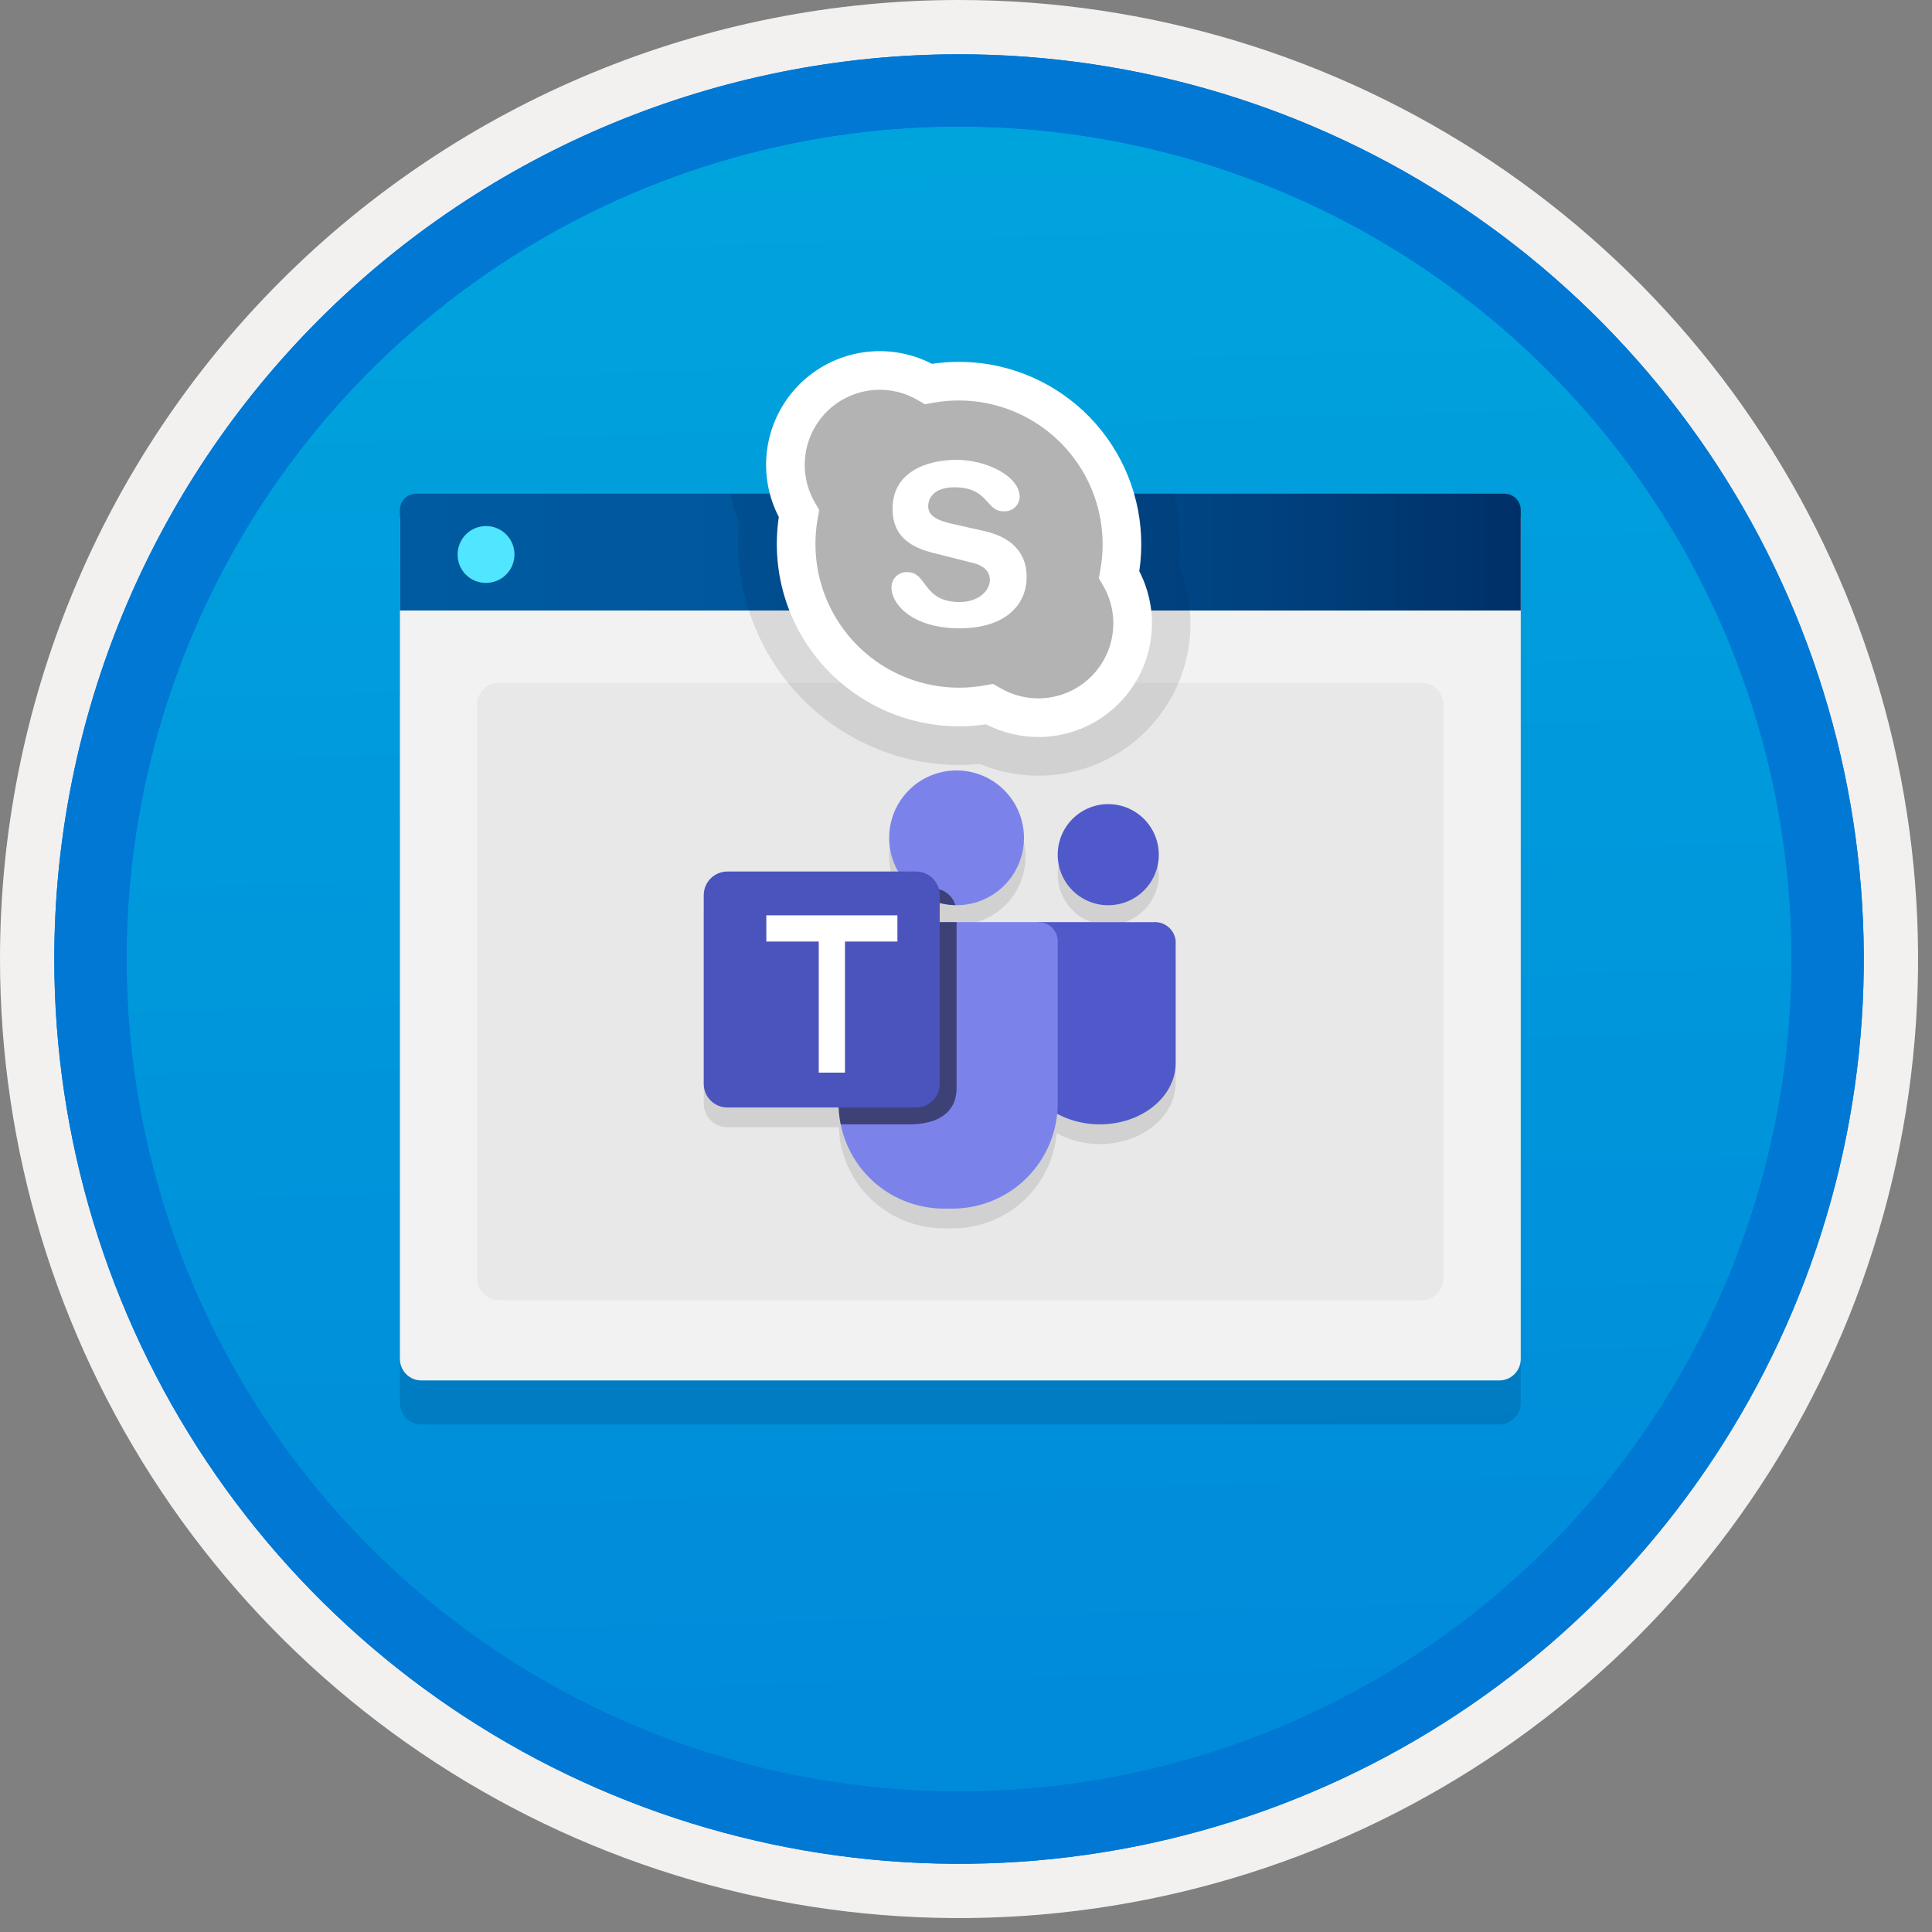 <svg width="100" height="100" viewBox="0 0 100 100" fill="none" xmlns="http://www.w3.org/2000/svg">
<rect x="0" y="0" width="100" height="100" fill="#808080" stroke="none"/>
<g clip-path="url(#clip0)">
<path d="M49.639 96.45C40.381 96.45 31.331 93.705 23.633 88.561C15.935 83.418 9.935 76.107 6.393 67.553C2.85 59 1.923 49.588 3.729 40.508C5.535 31.428 9.993 23.087 16.54 16.54C23.086 9.994 31.427 5.536 40.507 3.73C49.587 1.923 58.999 2.85 67.553 6.393C76.106 9.936 83.417 15.936 88.561 23.634C93.704 31.332 96.449 40.382 96.449 49.64C96.45 55.787 95.239 61.875 92.887 67.554C90.535 73.234 87.087 78.394 82.74 82.741C78.393 87.088 73.233 90.535 67.553 92.888C61.874 95.24 55.787 96.451 49.639 96.45V96.45Z" fill="url(#paint0_linear)"/>
<path fill-rule="evenodd" clip-rule="evenodd" d="M95.54 49.64C95.54 58.718 92.848 67.592 87.805 75.141C82.761 82.689 75.592 88.572 67.205 92.046C58.818 95.52 49.589 96.429 40.685 94.658C31.782 92.887 23.603 88.515 17.184 82.096C10.765 75.677 6.393 67.498 4.622 58.595C2.851 49.691 3.76 40.462 7.234 32.075C10.708 23.688 16.591 16.519 24.139 11.476C31.688 6.432 40.562 3.74 49.64 3.74C55.668 3.74 61.636 4.927 67.205 7.234C72.774 9.541 77.834 12.921 82.096 17.184C86.359 21.446 89.739 26.506 92.046 32.075C94.353 37.644 95.54 43.612 95.54 49.64V49.64ZM49.64 3.62732e-07C59.458 3.62732e-07 69.055 2.911 77.219 8.366C85.382 13.82 91.744 21.573 95.501 30.644C99.258 39.714 100.242 49.695 98.326 59.324C96.411 68.954 91.683 77.799 84.741 84.741C77.799 91.683 68.954 96.411 59.324 98.326C49.695 100.242 39.714 99.258 30.644 95.501C21.573 91.744 13.82 85.382 8.366 77.219C2.911 69.055 -1.61629e-06 59.458 3.61524e-07 49.64C-0.001 43.121 1.283 36.666 3.777 30.643C6.271 24.62 9.928 19.147 14.537 14.537C19.147 9.928 24.62 6.271 30.643 3.777C36.666 1.283 43.121 -0.001 49.64 3.62732e-07V3.62732e-07Z" fill="#F2F1F0"/>
<path fill-rule="evenodd" clip-rule="evenodd" d="M92.73 49.64C92.73 58.163 90.202 66.493 85.468 73.58C80.733 80.666 74.003 86.189 66.129 89.45C58.256 92.711 49.592 93.565 41.233 91.902C32.874 90.24 25.197 86.135 19.17 80.109C13.144 74.083 9.04 66.405 7.378 58.047C5.715 49.688 6.568 41.024 9.83 33.15C13.091 25.277 18.614 18.547 25.7 13.812C32.786 9.077 41.117 6.55 49.64 6.55C55.298 6.55 60.902 7.664 66.13 9.829C71.358 11.995 76.108 15.169 80.11 19.17C84.111 23.171 87.285 27.922 89.45 33.15C91.616 38.378 92.73 43.981 92.73 49.64ZM49.64 2.81C58.902 2.81 67.956 5.557 75.657 10.702C83.358 15.848 89.36 23.162 92.905 31.719C96.449 40.276 97.377 49.692 95.57 58.776C93.763 67.86 89.303 76.205 82.753 82.754C76.204 89.303 67.86 93.763 58.776 95.57C49.691 97.377 40.276 96.45 31.718 92.905C23.161 89.361 15.848 83.359 10.702 75.657C5.556 67.956 2.81 58.902 2.81 49.64C2.811 37.22 7.745 25.31 16.527 16.528C25.309 7.745 37.22 2.811 49.64 2.81V2.81Z" fill="#0078D4"/>
<path fill-rule="evenodd" clip-rule="evenodd" d="M92.73 49.64C92.73 58.163 90.202 66.493 85.468 73.58C80.733 80.666 74.003 86.189 66.129 89.45C58.256 92.711 49.592 93.565 41.233 91.902C32.874 90.24 25.197 86.136 19.17 80.109C13.144 74.083 9.04 66.405 7.378 58.047C5.715 49.688 6.568 41.024 9.83 33.15C13.091 25.277 18.614 18.547 25.7 13.812C32.786 9.077 41.117 6.55 49.64 6.55C55.298 6.55 60.902 7.664 66.13 9.829C71.358 11.995 76.108 15.169 80.11 19.17C84.111 23.171 87.285 27.922 89.45 33.15C91.616 38.378 92.73 43.981 92.73 49.64V49.64ZM49.64 2.81C58.902 2.81 67.956 5.557 75.657 10.702C83.358 15.848 89.36 23.162 92.905 31.719C96.449 40.276 97.377 49.692 95.57 58.776C93.763 67.86 89.303 76.205 82.753 82.754C76.204 89.303 67.86 93.763 58.776 95.57C49.691 97.377 40.276 96.45 31.718 92.905C23.161 89.361 15.848 83.359 10.702 75.657C5.556 67.956 2.81 58.902 2.81 49.64C2.811 37.22 7.745 25.31 16.527 16.528C25.309 7.745 37.22 2.811 49.64 2.81V2.81Z" fill="#0078D4"/>
<path opacity="0.2" d="M21.805 73.729H77.608C77.901 73.728 78.182 73.611 78.389 73.404C78.596 73.197 78.713 72.916 78.714 72.623V29.056H20.699V72.623C20.7 72.916 20.816 73.197 21.024 73.404C21.231 73.611 21.512 73.728 21.805 73.729V73.729Z" fill="#003067"/>
<path d="M21.805 71.451H77.608C77.901 71.45 78.182 71.333 78.389 71.126C78.596 70.918 78.713 70.637 78.714 70.344V26.777H20.699V70.344C20.7 70.637 20.816 70.918 21.024 71.126C21.231 71.333 21.512 71.45 21.805 71.451V71.451Z" fill="#F2F2F2"/>
<path d="M20.699 31.6H78.714V26.4C78.714 26.288 78.693 26.178 78.65 26.075C78.608 25.971 78.545 25.878 78.466 25.799C78.388 25.72 78.294 25.658 78.191 25.615C78.088 25.573 77.977 25.551 77.866 25.551H21.547C21.436 25.551 21.325 25.573 21.222 25.615C21.119 25.658 21.025 25.72 20.947 25.799C20.868 25.878 20.805 25.971 20.763 26.075C20.72 26.178 20.698 26.288 20.699 26.4V31.6Z" fill="url(#paint1_linear)"/>
<path d="M25.162 30.17C25.453 30.169 25.737 30.082 25.978 29.92C26.22 29.758 26.407 29.527 26.518 29.258C26.628 28.989 26.656 28.693 26.599 28.408C26.541 28.123 26.4 27.861 26.194 27.657C25.988 27.451 25.725 27.312 25.44 27.256C25.154 27.201 24.859 27.231 24.59 27.343C24.322 27.455 24.093 27.644 23.932 27.887C23.771 28.129 23.686 28.413 23.687 28.704C23.685 28.898 23.722 29.09 23.796 29.269C23.869 29.448 23.978 29.611 24.116 29.748C24.253 29.884 24.416 29.992 24.596 30.065C24.776 30.137 24.968 30.173 25.162 30.17V30.17Z" fill="#50E6FF"/>
<path d="M73.572 35.343H25.83C25.201 35.343 24.691 35.853 24.691 36.482V66.16C24.691 66.789 25.201 67.299 25.83 67.299H73.572C74.201 67.299 74.711 66.789 74.711 66.16V36.482C74.711 35.853 74.201 35.343 73.572 35.343Z" fill="#E8E8E8"/>
<path opacity="0.2" d="M60.457 48.988C60.237 48.81 59.956 48.725 59.674 48.752L53.753 48.748V48.749H49.511V48.748H48.639V47.753C48.904 47.824 49.175 47.863 49.449 47.87L49.453 47.87C49.473 47.871 49.491 47.876 49.511 47.876C50.291 47.885 51.051 47.635 51.674 47.166C52.297 46.697 52.746 46.035 52.953 45.284C53.16 44.532 53.112 43.733 52.817 43.012C52.522 42.29 51.997 41.687 51.323 41.295C50.648 40.904 49.864 40.747 49.091 40.849C48.318 40.95 47.6 41.305 47.05 41.857C46.5 42.409 46.149 43.128 46.05 43.901C45.952 44.675 46.112 45.459 46.506 46.131H37.647C37.324 46.131 37.013 46.26 36.784 46.489C36.555 46.718 36.426 47.029 36.426 47.353V57.123C36.426 57.447 36.555 57.758 36.784 57.987C37.013 58.216 37.324 58.344 37.647 58.344H43.426C43.432 58.633 43.461 58.921 43.513 59.205L43.514 59.217H43.516C43.766 60.448 44.433 61.555 45.406 62.35C46.379 63.145 47.597 63.579 48.853 63.579H49.298C50.652 63.584 51.958 63.08 52.958 62.167C53.958 61.254 54.578 59.998 54.694 58.649C55.378 59.026 56.146 59.222 56.926 59.217C59.094 59.217 60.852 57.795 60.852 56.04V49.705C60.819 49.423 60.678 49.166 60.457 48.988V48.988Z" fill="#767676"/>
<path opacity="0.2" d="M57.363 47.876C57.88 47.876 58.386 47.723 58.817 47.435C59.247 47.148 59.582 46.739 59.781 46.261C59.979 45.782 60.03 45.256 59.929 44.749C59.828 44.241 59.579 43.775 59.213 43.409C58.847 43.043 58.381 42.793 57.873 42.692C57.366 42.591 56.839 42.643 56.361 42.841C55.883 43.039 55.474 43.375 55.187 43.805C54.899 44.236 54.746 44.742 54.746 45.259C54.746 45.603 54.813 45.943 54.945 46.261C55.076 46.578 55.269 46.867 55.512 47.11C55.755 47.353 56.044 47.545 56.361 47.677C56.679 47.809 57.019 47.876 57.363 47.876V47.876Z" fill="#767676"/>
<path d="M59.675 47.731L53.753 47.728L53.001 48.684V55.02C53.001 56.774 54.759 58.196 56.927 58.196C59.095 58.196 60.852 56.774 60.852 55.02V48.684C60.819 48.403 60.678 48.145 60.458 47.967C60.237 47.789 59.956 47.704 59.675 47.731L59.675 47.731Z" fill="#5059C9"/>
<path d="M57.363 46.855C57.88 46.855 58.386 46.702 58.817 46.414C59.247 46.127 59.583 45.718 59.781 45.24C59.979 44.761 60.03 44.235 59.929 43.728C59.828 43.22 59.579 42.754 59.213 42.388C58.847 42.022 58.381 41.772 57.873 41.671C57.366 41.57 56.839 41.622 56.361 41.82C55.883 42.018 55.474 42.354 55.187 42.784C54.899 43.215 54.746 43.721 54.746 44.238C54.746 44.582 54.813 44.922 54.945 45.24C55.076 45.557 55.269 45.846 55.512 46.089C55.755 46.332 56.044 46.525 56.361 46.656C56.679 46.788 57.019 46.855 57.363 46.855Z" fill="#5059C9"/>
<path d="M43.405 57.11V48.72C43.405 48.59 43.431 48.461 43.481 48.34C43.531 48.22 43.604 48.111 43.696 48.018C43.788 47.926 43.897 47.853 44.018 47.803C44.138 47.753 44.267 47.727 44.398 47.727H53.753C53.883 47.727 54.012 47.753 54.133 47.803C54.253 47.853 54.363 47.926 54.455 48.018C54.547 48.11 54.62 48.22 54.67 48.34C54.72 48.461 54.746 48.59 54.746 48.72V57.11C54.746 58.555 54.172 59.94 53.15 60.962C52.128 61.984 50.743 62.557 49.298 62.558H48.853C47.408 62.557 46.022 61.984 45.001 60.962C43.979 59.94 43.405 58.555 43.405 57.11V57.11Z" fill="#7B83EB"/>
<path d="M49.512 46.855C50.202 46.855 50.876 46.651 51.45 46.267C52.024 45.884 52.471 45.339 52.735 44.701C52.999 44.064 53.069 43.362 52.934 42.685C52.799 42.008 52.467 41.386 51.979 40.898C51.491 40.41 50.869 40.078 50.192 39.944C49.516 39.809 48.814 39.878 48.176 40.142C47.539 40.406 46.994 40.853 46.61 41.427C46.227 42.001 46.022 42.676 46.022 43.366C46.022 44.291 46.39 45.179 47.044 45.833C47.699 46.488 48.586 46.855 49.512 46.855V46.855Z" fill="#7B83EB"/>
<path opacity="0.5" d="M43.514 58.196H47.089C48.427 58.196 49.512 57.667 49.512 56.317V47.727H44.411C43.856 47.727 43.405 49.923 43.405 50.479V57.11C43.405 57.474 43.441 57.838 43.514 58.196V58.196Z" fill="black"/>
<path opacity="0.5" d="M49.453 46.849C49.377 46.6 49.223 46.381 49.014 46.225C48.805 46.069 48.551 45.984 48.29 45.983H47.226C47.841 46.527 48.631 46.834 49.453 46.849V46.849Z" fill="black"/>
<path d="M47.418 45.11H37.648C37.324 45.11 37.013 45.239 36.784 45.468C36.555 45.697 36.426 46.008 36.426 46.332V56.102C36.426 56.262 36.458 56.421 36.519 56.569C36.581 56.718 36.671 56.852 36.784 56.966C36.897 57.079 37.032 57.169 37.18 57.23C37.328 57.292 37.487 57.323 37.648 57.323H47.418C47.578 57.323 47.737 57.292 47.885 57.23C48.033 57.169 48.168 57.079 48.282 56.966C48.395 56.852 48.485 56.718 48.546 56.569C48.608 56.421 48.639 56.262 48.639 56.102V46.332C48.639 46.008 48.511 45.697 48.282 45.468C48.053 45.239 47.742 45.11 47.418 45.11Z" fill="#4B53BC"/>
<path d="M46.45 48.734H43.736V55.519H42.379V48.734H39.665V47.377H46.45L46.45 48.734Z" fill="white"/>
<path opacity="0.2" d="M47.673 39.423C48.325 39.536 48.985 39.594 49.647 39.594C50.004 39.594 50.363 39.577 50.719 39.543C51.968 40.064 53.331 40.254 54.675 40.095C56.019 39.935 57.299 39.432 58.392 38.634C59.485 37.835 60.353 36.768 60.913 35.536C61.473 34.304 61.706 32.948 61.589 31.6H38.765C39.4 33.589 40.565 35.368 42.134 36.747C43.704 38.125 45.618 39.05 47.673 39.423V39.423Z" fill="#767676"/>
<path opacity="0.2" d="M60.746 25.551H37.804C37.903 26.076 38.055 26.589 38.257 27.083C38.118 28.608 38.291 30.145 38.765 31.6H61.589C61.523 30.79 61.332 29.995 61.023 29.244C61.136 28.006 61.042 26.758 60.746 25.551V25.551Z" fill="#003067"/>
<path d="M53.739 38.148C52.801 38.147 51.876 37.921 51.043 37.49C49.583 37.709 48.093 37.582 46.691 37.12C45.29 36.658 44.016 35.874 42.972 34.83C41.929 33.787 41.144 32.513 40.682 31.112C40.22 29.71 40.093 28.22 40.311 26.76C39.737 25.652 39.531 24.389 39.723 23.155C39.914 21.922 40.493 20.781 41.375 19.898C42.258 19.015 43.398 18.436 44.632 18.245C45.865 18.053 47.128 18.259 48.237 18.832C49.243 18.683 50.266 18.697 51.267 18.871C53.691 19.299 55.852 20.657 57.291 22.654C58.729 24.652 59.331 27.132 58.969 29.566C59.432 30.463 59.657 31.464 59.621 32.473C59.586 33.482 59.291 34.464 58.766 35.326C58.24 36.188 57.502 36.901 56.622 37.395C55.742 37.889 54.749 38.148 53.74 38.148H53.739Z" fill="white"/>
<path d="M57.116 30.343L56.877 29.925L56.961 29.452C57.166 28.275 57.085 27.067 56.725 25.928C56.364 24.789 55.735 23.753 54.89 22.909C54.045 22.064 53.009 21.436 51.87 21.076C50.731 20.715 49.522 20.635 48.345 20.84L47.873 20.923L47.455 20.683C46.716 20.263 45.859 20.097 45.016 20.211C44.173 20.325 43.39 20.713 42.789 21.314C42.188 21.916 41.801 22.699 41.688 23.542C41.574 24.385 41.741 25.242 42.162 25.981L42.403 26.397L42.319 26.871C42.113 28.048 42.194 29.257 42.553 30.396C42.913 31.536 43.542 32.571 44.387 33.416C45.232 34.261 46.268 34.889 47.407 35.249C48.547 35.609 49.756 35.689 50.932 35.482L51.404 35.399L51.822 35.638C52.562 36.059 53.419 36.226 54.262 36.112C55.105 35.999 55.887 35.611 56.489 35.01C57.09 34.408 57.477 33.626 57.591 32.782C57.704 31.939 57.538 31.082 57.116 30.343V30.343ZM49.669 32.522C47.247 32.522 46.141 31.295 46.141 30.394C46.142 30.291 46.162 30.19 46.202 30.095C46.241 30 46.299 29.914 46.372 29.841C46.445 29.769 46.531 29.711 46.626 29.672C46.721 29.633 46.823 29.613 46.926 29.613L46.97 29.614C48.005 29.614 47.739 31.161 49.668 31.161C50.657 31.161 51.236 30.571 51.236 30.015C51.236 29.681 51.044 29.315 50.393 29.147L48.239 28.603C46.505 28.161 46.201 27.204 46.201 26.316C46.201 24.468 47.901 23.801 49.516 23.801C51.006 23.801 52.778 24.617 52.778 25.727C52.774 25.829 52.75 25.928 52.707 26.02C52.664 26.112 52.604 26.194 52.529 26.263C52.454 26.331 52.367 26.385 52.272 26.419C52.176 26.454 52.075 26.47 51.974 26.465C51.953 26.465 51.933 26.463 51.912 26.46C51.028 26.46 51.175 25.222 49.394 25.222C48.509 25.222 48.043 25.634 48.043 26.212C48.043 26.79 48.727 26.985 49.333 27.125L50.927 27.482C52.672 27.875 53.139 28.892 53.139 29.861C53.139 31.361 51.972 32.522 49.669 32.522V32.522Z" fill="#B3B3B3"/>
</g>
<defs>
<linearGradient id="paint0_linear" x1="47.869" y1="-15.153" x2="51.852" y2="130.615" gradientUnits="userSpaceOnUse">
<stop stop-color="#00ABDE"/>
<stop offset="1" stop-color="#007ED8"/>
</linearGradient>
<linearGradient id="paint1_linear" x1="20.699" y1="28.576" x2="78.818" y2="28.576" gradientUnits="userSpaceOnUse">
<stop stop-color="#005BA1"/>
<stop offset="0.26" stop-color="#00589D"/>
<stop offset="0.53" stop-color="#004F90"/>
<stop offset="0.8" stop-color="#003F7C"/>
<stop offset="1" stop-color="#003067"/>
</linearGradient>
<clipPath id="clip0">
<rect width="99.28" height="99.28" fill="white"/>
</clipPath>
</defs>
</svg>
